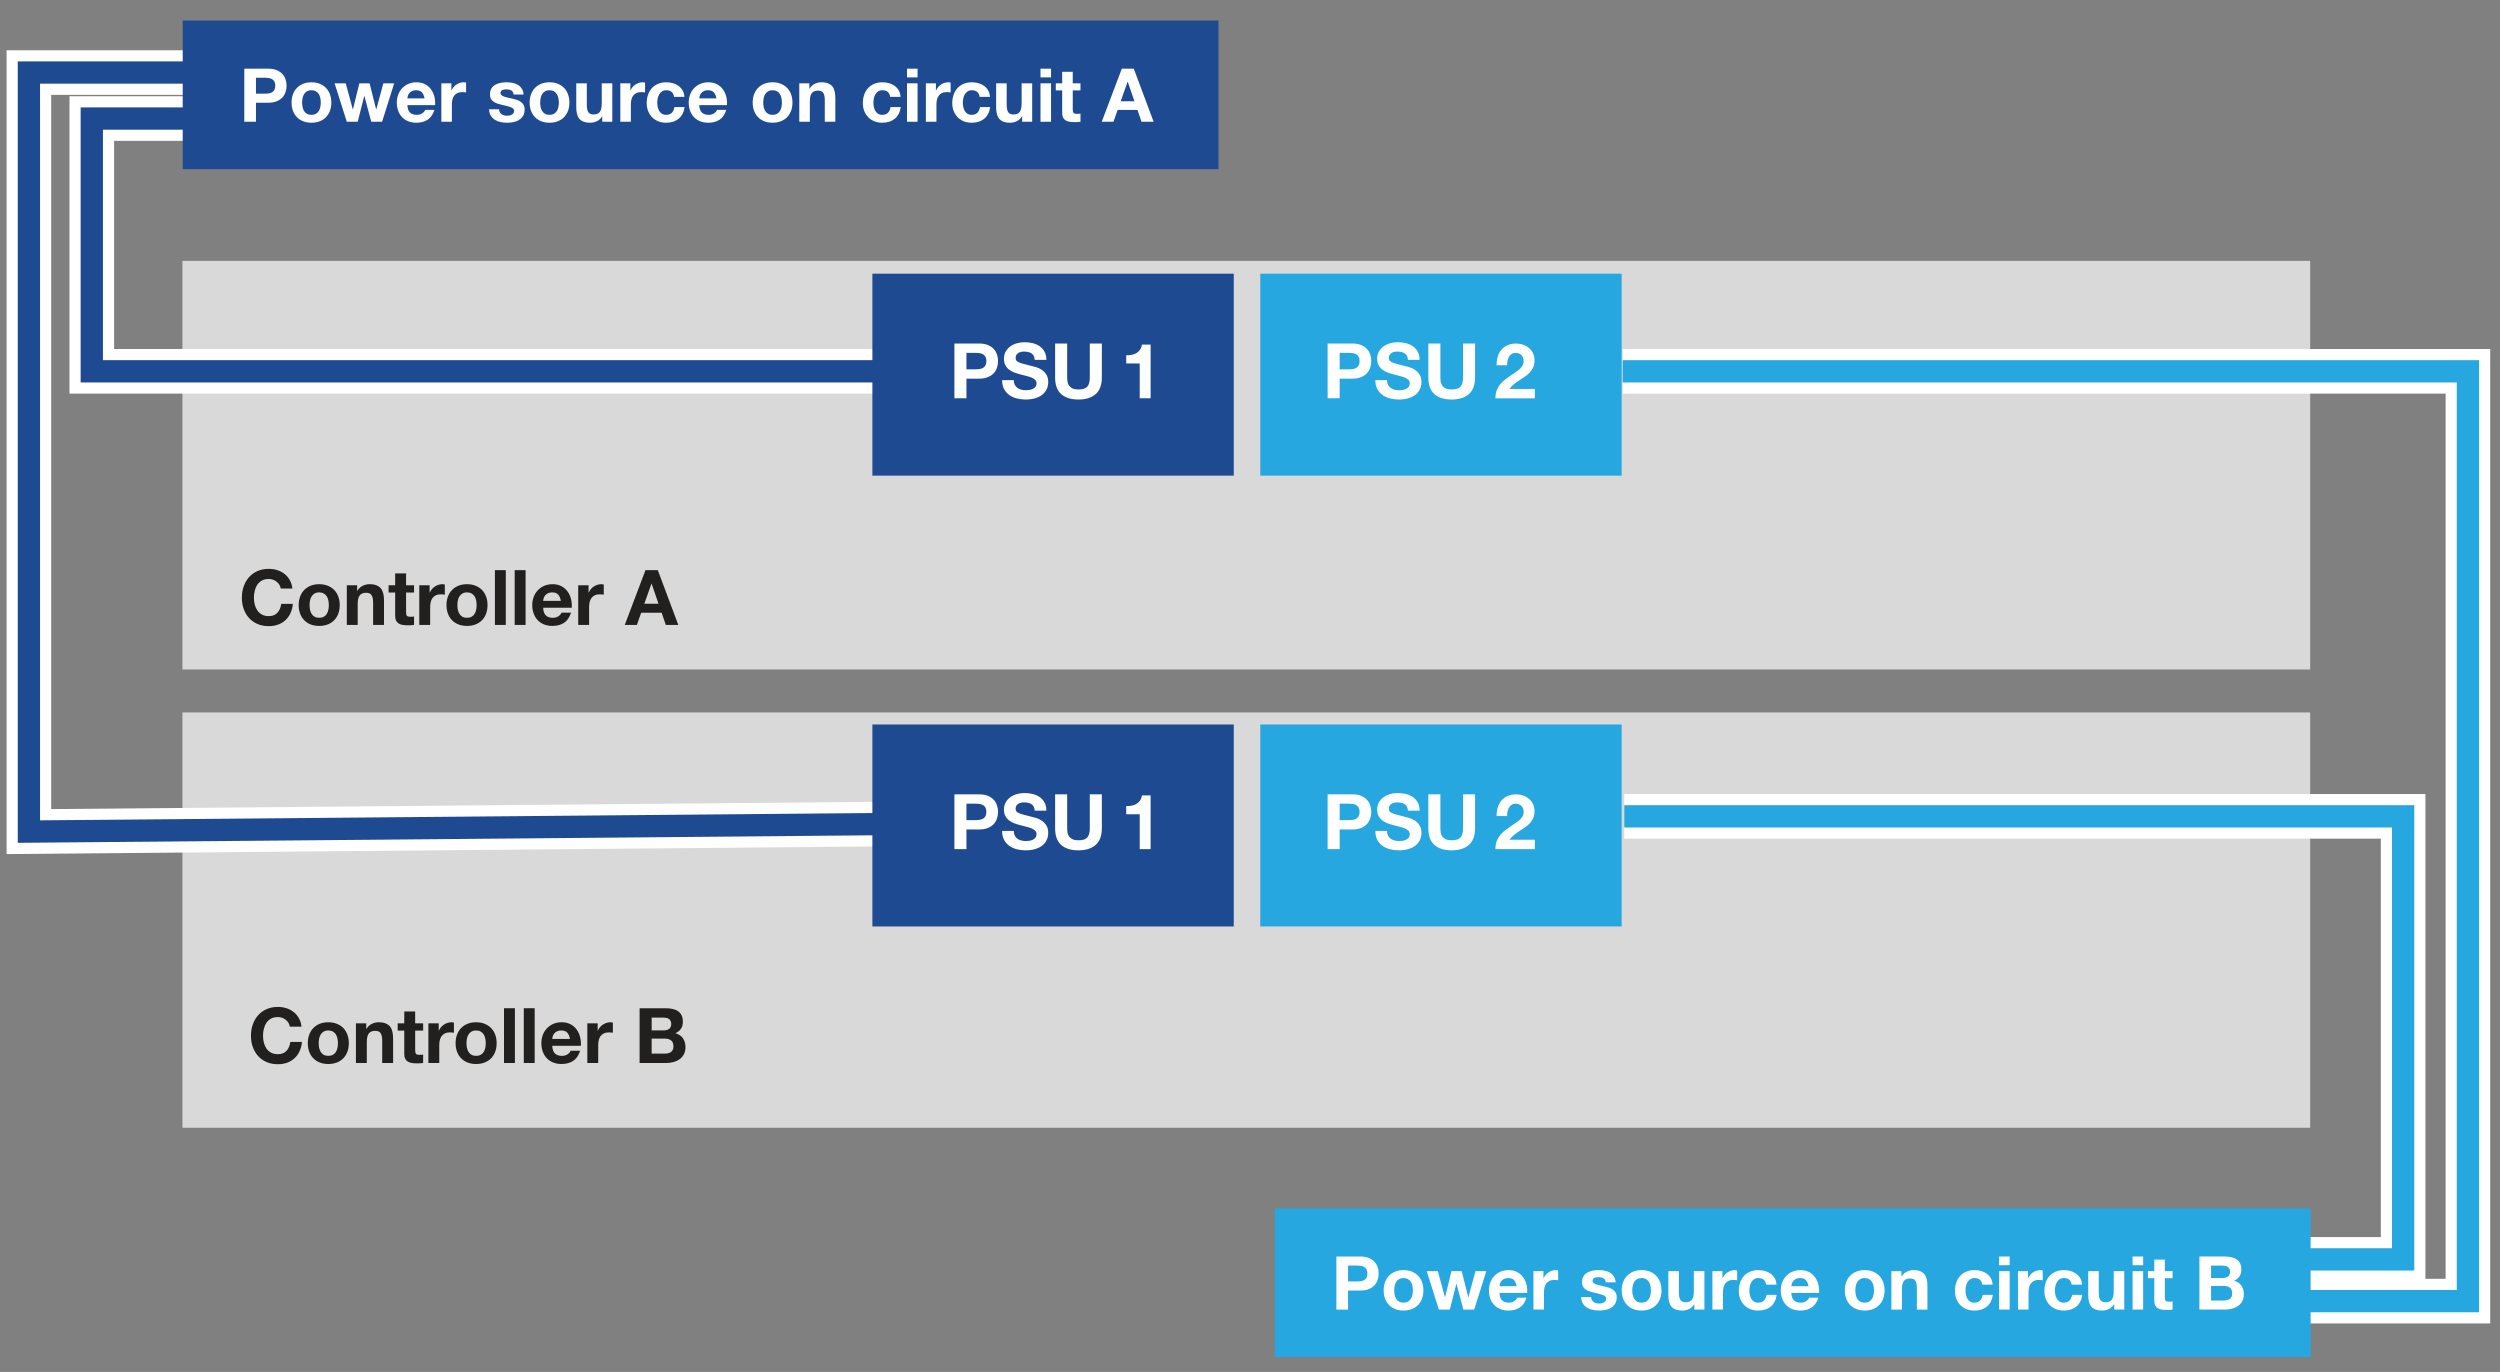 <?xml version="1.0" encoding="UTF-8"?><svg id="a" xmlns="http://www.w3.org/2000/svg" width="4.1in" height="2.25in" viewBox="0 0 295.2 162"><rect x="0" y="0" width="295.2" height="162" fill="#808080" stroke="none"/><rect x="21.541" y="84.126" width="251.243" height="49.039" fill="#d9d9d9" stroke-width="0"/><path d="M34.062,120.777c-.085-.136-.19-.255-.317-.357-.126-.103-.27-.183-.43-.24-.16-.057-.328-.086-.502-.086-.32,0-.592.062-.815.186-.223.124-.404.29-.543.498-.139.208-.24.445-.303.711-.063.266-.095.541-.095.824,0,.272.032.536.095.793.063.256.165.487.303.693.139.205.32.37.543.494.224.124.495.186.815.186.435,0,.774-.133,1.019-.398.244-.266.394-.616.448-1.051h1.376c-.036.405-.13.77-.281,1.096-.151.326-.35.604-.598.833s-.538.405-.87.525-.697.181-1.096.181c-.495,0-.94-.086-1.336-.258-.396-.172-.729-.409-1.001-.711-.271-.302-.48-.657-.625-1.064-.145-.407-.217-.847-.217-1.318,0-.483.072-.931.217-1.345s.354-.774.625-1.083c.271-.308.605-.549,1.001-.725.396-.175.841-.263,1.336-.263.356,0,.693.052,1.01.154s.601.252.852.448c.25.196.457.439.62.729.163.29.266.622.308.997h-1.377c-.024-.163-.078-.312-.163-.449Z" fill="#221f1f" stroke-width="0"/><path d="M36.516,122.163c.115-.305.278-.564.489-.779s.465-.38.761-.498.628-.177.997-.177.702.059,1,.177.554.284.766.498c.211.214.374.474.489.779.115.305.172.645.172,1.019s-.058.713-.172,1.015-.278.56-.489.774c-.211.214-.467.379-.766.494-.299.114-.632.172-1,.172s-.701-.058-.997-.172c-.296-.115-.549-.279-.761-.494s-.375-.473-.489-.774-.172-.64-.172-1.015.057-.714.172-1.019ZM37.685,123.73c.036.178.098.338.186.48.088.142.204.255.349.339.145.085.326.127.543.127s.4-.042.548-.127c.148-.084.266-.198.353-.339.087-.142.149-.302.186-.48.036-.178.054-.36.054-.548s-.018-.371-.054-.552c-.037-.181-.099-.341-.186-.48-.087-.139-.205-.252-.353-.34s-.331-.131-.548-.131-.399.044-.543.131c-.145.087-.261.201-.349.34-.087.139-.149.299-.186.48s-.054.365-.054.552.018.37.054.548Z" fill="#221f1f" stroke-width="0"/><path d="M43.246,120.836v.652h.027c.163-.271.374-.469.634-.593.26-.124.525-.186.797-.186.344,0,.626.047.847.141.22.094.394.223.521.389.127.167.216.369.268.607.051.239.077.503.077.792v2.88h-1.286v-2.645c0-.387-.061-.675-.181-.865-.121-.19-.335-.285-.643-.285-.35,0-.604.104-.761.312-.157.208-.235.551-.235,1.028v2.455h-1.286v-4.683h1.223Z" fill="#221f1f" stroke-width="0"/><path d="M49.966,120.836v.86h-.942v2.319c0,.217.036.362.108.435.073.073.217.109.435.109.072,0,.142-.003.208-.009.066-.006.13-.015.19-.027v.996c-.109.018-.229.03-.362.036s-.263.009-.39.009c-.199,0-.388-.014-.566-.041-.178-.027-.335-.08-.471-.158s-.243-.19-.321-.335c-.079-.145-.118-.335-.118-.57v-2.763h-.779v-.86h.779v-1.404h1.286v1.404h.942Z" fill="#221f1f" stroke-width="0"/><path d="M51.805,120.836v.87h.018c.06-.145.142-.279.245-.403.103-.124.22-.229.353-.317s.275-.155.426-.204.308-.073.471-.073c.084,0,.178.015.281.045v1.195c-.061-.012-.133-.022-.218-.031-.084-.009-.166-.014-.244-.014-.236,0-.435.039-.598.118s-.294.186-.394.321c-.1.136-.17.294-.212.476-.042.181-.063.377-.063.589v2.11h-1.286v-4.683h1.223Z" fill="#221f1f" stroke-width="0"/><path d="M53.969,122.163c.115-.305.278-.564.489-.779s.465-.38.761-.498.628-.177.997-.177.702.059,1,.177.554.284.766.498c.211.214.374.474.489.779.115.305.172.645.172,1.019s-.058.713-.172,1.015-.278.56-.489.774c-.211.214-.467.379-.766.494-.299.114-.632.172-1,.172s-.701-.058-.997-.172c-.296-.115-.549-.279-.761-.494s-.375-.473-.489-.774-.172-.64-.172-1.015.057-.714.172-1.019ZM55.138,123.73c.036.178.098.338.186.48.088.142.204.255.349.339.145.085.326.127.543.127s.4-.042.548-.127c.148-.084.266-.198.353-.339.087-.142.149-.302.186-.48.036-.178.054-.36.054-.548s-.018-.371-.054-.552c-.037-.181-.099-.341-.186-.48-.087-.139-.205-.252-.353-.34s-.331-.131-.548-.131-.399.044-.543.131c-.145.087-.261.201-.349.34-.087.139-.149.299-.186.48s-.054.365-.054.552.018.37.054.548Z" fill="#221f1f" stroke-width="0"/><path d="M60.799,119.052v6.467h-1.286v-6.467h1.286Z" fill="#221f1f" stroke-width="0"/><path d="M63.136,119.052v6.467h-1.286v-6.467h1.286Z" fill="#221f1f" stroke-width="0"/><path d="M65.526,124.396c.193.187.471.281.833.281.259,0,.483-.065.67-.195.188-.13.302-.267.344-.412h1.132c-.181.562-.459.963-.833,1.205-.374.242-.827.362-1.358.362-.368,0-.701-.059-.996-.177-.296-.118-.547-.285-.752-.502-.206-.217-.364-.477-.476-.779-.112-.302-.167-.634-.167-.997,0-.35.057-.676.172-.978s.278-.563.489-.784c.211-.22.463-.394.756-.521.293-.127.617-.19.974-.19.398,0,.746.077,1.042.231.296.154.539.361.729.621.19.26.328.556.412.888s.115.679.091,1.042h-3.378c.018.417.124.719.317.906ZM66.98,121.932c-.154-.169-.388-.253-.702-.253-.206,0-.376.035-.512.104-.136.07-.245.156-.326.258s-.139.211-.172.326c-.034.115-.053.217-.059.308h2.092c-.061-.326-.167-.573-.322-.743Z" fill="#221f1f" stroke-width="0"/><path d="M70.572,120.836v.87h.018c.06-.145.142-.279.245-.403.103-.124.22-.229.353-.317s.275-.155.426-.204.308-.073.471-.073c.084,0,.178.015.281.045v1.195c-.061-.012-.133-.022-.218-.031-.084-.009-.166-.014-.244-.014-.236,0-.435.039-.598.118s-.294.186-.394.321c-.1.136-.17.294-.212.476-.042.181-.063.377-.063.589v2.11h-1.286v-4.683h1.223Z" fill="#221f1f" stroke-width="0"/><path d="M78.569,119.052c.308,0,.588.027.842.082.253.054.471.143.652.267.181.124.322.288.421.494.1.205.149.459.149.761,0,.326-.074.598-.222.815-.148.218-.367.396-.656.535.398.115.696.315.892.602.196.287.294.633.294,1.037,0,.326-.063.608-.19.847-.127.238-.297.433-.512.584s-.459.263-.734.335c-.274.073-.557.109-.847.109h-3.134v-6.467h3.043ZM78.388,121.669c.253,0,.462-.06.625-.181.163-.121.245-.317.245-.588,0-.151-.027-.275-.082-.372-.054-.096-.126-.172-.217-.227-.09-.054-.195-.092-.312-.113-.118-.021-.24-.032-.367-.032h-1.332v1.512h1.44ZM78.47,124.414c.139,0,.271-.014.398-.041.126-.027.238-.072.335-.136s.173-.149.231-.258c.057-.109.086-.248.086-.417,0-.332-.094-.569-.281-.711-.187-.142-.435-.213-.743-.213h-1.549v1.775h1.522Z" fill="#221f1f" stroke-width="0"/><rect x="21.541" y="30.805" width="251.243" height="48.248" fill="#d9d9d9" stroke-width="0"/><rect x="148.814" y="32.315" width="42.671" height="23.849" fill="#26a7df" stroke-width="0"/><path d="M159.683,40.563c.404,0,.749.059,1.033.176.284.118.515.273.693.467.178.193.308.414.389.661s.123.504.123.77c0,.26-.041.515-.123.766s-.211.473-.389.666c-.178.193-.409.349-.693.467-.284.118-.628.176-1.033.176h-1.495v2.319h-1.422v-6.467h2.917ZM159.293,43.606c.163,0,.32-.012.471-.036.151-.024.284-.071.398-.14s.207-.168.276-.294c.069-.127.104-.293.104-.499s-.035-.371-.104-.498c-.07-.126-.162-.225-.276-.294-.115-.069-.248-.116-.398-.14s-.308-.036-.471-.036h-1.105v1.938h1.105Z" fill="#fff" stroke-width="0"/><path d="M163.895,45.436c.078.151.183.273.312.367.13.093.282.163.458.208.175.045.356.068.543.068.126,0,.262-.01.407-.032.145-.021.281-.062.408-.122s.232-.144.317-.249.127-.24.127-.403c0-.175-.056-.317-.167-.425-.112-.109-.258-.2-.439-.272s-.386-.136-.616-.19c-.229-.055-.462-.115-.698-.181-.241-.061-.477-.135-.706-.222-.23-.087-.435-.201-.616-.34-.181-.139-.328-.312-.439-.521-.112-.208-.168-.46-.168-.756,0-.332.071-.621.213-.865.142-.245.328-.449.557-.612.229-.163.489-.284.779-.362.29-.078.58-.118.87-.118.338,0,.663.038.974.113.311.076.587.198.829.367.242.169.434.385.575.648.142.263.213.581.213.956h-1.376c-.012-.193-.053-.354-.123-.48-.069-.127-.162-.227-.276-.299-.115-.072-.246-.124-.394-.154-.148-.03-.31-.045-.485-.045-.115,0-.229.012-.344.037-.115.024-.219.066-.312.126-.093.061-.17.136-.231.227-.06.09-.09.206-.09.344,0,.127.024.229.072.308.048.078.144.151.286.217.142.066.338.133.588.199s.578.151.983.253c.121.024.288.068.502.131s.427.165.639.304c.211.139.394.324.548.557.154.233.231.53.231.893,0,.296-.057.57-.172.824-.115.253-.285.472-.512.656-.227.185-.507.328-.842.43-.335.103-.723.154-1.164.154-.356,0-.702-.044-1.037-.131-.335-.087-.631-.225-.888-.412-.256-.187-.46-.426-.611-.716-.151-.29-.223-.634-.217-1.032h1.377c0,.217.039.401.118.552Z" fill="#fff" stroke-width="0"/><path d="M173.441,46.537c-.489.426-1.165.639-2.029.639-.875,0-1.553-.211-2.033-.634-.48-.422-.72-1.075-.72-1.956v-4.021h1.422v4.021c0,.175.015.347.045.516s.094.318.19.448c.096.13.231.235.403.317.172.082.403.123.693.123.507,0,.857-.113,1.051-.34s.29-.581.29-1.064v-4.021h1.422v4.021c0,.875-.245,1.526-.734,1.952Z" fill="#fff" stroke-width="0"/><path d="M176.847,42.117c.097-.311.241-.583.435-.815.193-.232.437-.413.729-.543.292-.129.629-.194,1.01-.194.29,0,.566.045.829.136.263.09.494.22.693.39.199.169.358.377.476.625.118.248.177.525.177.833,0,.32-.051.595-.154.824-.103.229-.238.433-.407.611-.169.178-.361.34-.575.484-.214.145-.43.289-.647.431-.218.142-.429.294-.634.457s-.386.354-.543.571h2.998v1.105h-4.655c0-.368.053-.688.158-.96.105-.272.249-.515.43-.729s.394-.412.639-.593.502-.366.774-.553c.139-.097.287-.195.444-.294.157-.1.3-.209.43-.331.13-.121.238-.256.326-.408.087-.151.131-.323.131-.516,0-.308-.089-.548-.267-.72-.178-.172-.406-.258-.684-.258-.187,0-.346.044-.476.131s-.234.202-.312.344c-.079.142-.134.299-.167.471-.033.172-.05.343-.05.512h-1.232c-.012-.362.03-.699.127-1.01Z" fill="#fff" stroke-width="0"/><path d="M32.987,69.049c-.085-.136-.19-.255-.317-.357-.126-.103-.27-.183-.43-.24-.16-.057-.328-.086-.502-.086-.32,0-.592.062-.815.186-.223.124-.404.29-.543.498-.139.208-.24.445-.303.711-.063.266-.095.541-.095.824,0,.272.032.536.095.793.063.256.165.487.303.693.139.205.32.37.543.494.224.124.495.186.815.186.435,0,.774-.133,1.019-.398.244-.266.394-.616.448-1.051h1.376c-.036.405-.13.77-.281,1.096-.151.326-.35.604-.598.833s-.538.405-.87.525-.697.181-1.096.181c-.495,0-.94-.086-1.336-.258-.396-.172-.729-.409-1.001-.711-.271-.302-.48-.657-.625-1.064-.145-.407-.217-.847-.217-1.318,0-.483.072-.931.217-1.345s.354-.774.625-1.083c.271-.308.605-.549,1.001-.725.396-.175.841-.263,1.336-.263.356,0,.693.052,1.01.154s.601.252.852.448c.25.196.457.439.62.729.163.29.266.622.308.997h-1.377c-.024-.163-.078-.312-.163-.449Z" fill="#221f1f" stroke-width="0"/><path d="M35.441,70.435c.115-.305.278-.564.489-.779s.465-.38.761-.498.628-.177.997-.177.702.059,1,.177.554.284.766.498c.211.214.374.474.489.779.115.305.172.645.172,1.019s-.058.713-.172,1.015-.278.56-.489.774c-.211.214-.467.379-.766.494-.299.114-.632.172-1,.172s-.701-.058-.997-.172c-.296-.115-.549-.279-.761-.494s-.375-.473-.489-.774-.172-.64-.172-1.015.057-.714.172-1.019ZM36.609,72.002c.036.178.098.338.186.48.088.142.204.255.349.339.145.085.326.127.543.127s.4-.042.548-.127c.148-.084.266-.198.353-.339.087-.142.149-.302.186-.48.036-.178.054-.36.054-.548s-.018-.371-.054-.552c-.037-.181-.099-.341-.186-.48-.087-.139-.205-.252-.353-.34s-.331-.131-.548-.131-.399.044-.543.131c-.145.087-.261.201-.349.34-.087.139-.149.299-.186.48s-.054.365-.054.552.018.37.054.548Z" fill="#221f1f" stroke-width="0"/><path d="M42.171,69.108v.652h.027c.163-.271.374-.469.634-.593.26-.124.525-.186.797-.186.344,0,.626.047.847.141.22.094.394.223.521.389.127.167.216.369.268.607.051.239.077.503.077.792v2.88h-1.286v-2.645c0-.387-.061-.675-.181-.865-.121-.19-.335-.285-.643-.285-.35,0-.604.104-.761.312-.157.208-.235.551-.235,1.028v2.455h-1.286v-4.683h1.223Z" fill="#221f1f" stroke-width="0"/><path d="M48.891,69.108v.86h-.942v2.319c0,.217.036.362.108.435.073.073.217.109.435.109.072,0,.142-.003.208-.009.066-.006.13-.015.19-.027v.996c-.109.018-.229.03-.362.036s-.263.009-.39.009c-.199,0-.388-.014-.566-.041-.178-.027-.335-.08-.471-.158s-.243-.19-.321-.335c-.079-.145-.118-.335-.118-.57v-2.763h-.779v-.86h.779v-1.404h1.286v1.404h.942Z" fill="#221f1f" stroke-width="0"/><path d="M50.73,69.108v.87h.018c.06-.145.142-.279.245-.403.103-.124.22-.229.353-.317s.275-.155.426-.204.308-.073.471-.073c.084,0,.178.015.281.045v1.195c-.061-.012-.133-.022-.218-.031-.084-.009-.166-.014-.244-.014-.236,0-.435.039-.598.118s-.294.186-.394.321c-.1.136-.17.294-.212.476-.042.181-.063.377-.063.589v2.11h-1.286v-4.683h1.223Z" fill="#221f1f" stroke-width="0"/><path d="M52.894,70.435c.115-.305.278-.564.489-.779s.465-.38.761-.498.628-.177.997-.177.702.059,1,.177.554.284.766.498c.211.214.374.474.489.779.115.305.172.645.172,1.019s-.058.713-.172,1.015-.278.56-.489.774c-.211.214-.467.379-.766.494-.299.114-.632.172-1,.172s-.701-.058-.997-.172c-.296-.115-.549-.279-.761-.494s-.375-.473-.489-.774-.172-.64-.172-1.015.057-.714.172-1.019ZM54.062,72.002c.036.178.098.338.186.48.088.142.204.255.349.339.145.085.326.127.543.127s.4-.042.548-.127c.148-.084.266-.198.353-.339.087-.142.149-.302.186-.48.036-.178.054-.36.054-.548s-.018-.371-.054-.552c-.037-.181-.099-.341-.186-.48-.087-.139-.205-.252-.353-.34s-.331-.131-.548-.131-.399.044-.543.131c-.145.087-.261.201-.349.34-.087.139-.149.299-.186.48s-.054.365-.054.552.018.37.054.548Z" fill="#221f1f" stroke-width="0"/><path d="M59.724,67.324v6.467h-1.286v-6.467h1.286Z" fill="#221f1f" stroke-width="0"/><path d="M62.061,67.324v6.467h-1.286v-6.467h1.286Z" fill="#221f1f" stroke-width="0"/><path d="M64.451,72.668c.193.187.471.281.833.281.259,0,.483-.065.67-.195.188-.13.302-.267.344-.412h1.132c-.181.562-.459.963-.833,1.205-.374.242-.827.362-1.358.362-.368,0-.701-.059-.996-.177-.296-.118-.547-.285-.752-.502-.206-.217-.364-.477-.476-.779-.112-.302-.167-.634-.167-.997,0-.35.057-.676.172-.978s.278-.563.489-.784c.211-.22.463-.394.756-.521.293-.127.617-.19.974-.19.398,0,.746.077,1.042.231.296.154.539.361.729.621.19.26.328.556.412.888s.115.679.091,1.042h-3.378c.018.417.124.719.317.906ZM65.905,70.204c-.154-.169-.388-.253-.702-.253-.206,0-.376.035-.512.104-.136.07-.245.156-.326.258s-.139.211-.172.326c-.034.115-.053.217-.059.308h2.092c-.061-.326-.167-.573-.322-.743Z" fill="#221f1f" stroke-width="0"/><path d="M69.497,69.108v.87h.018c.06-.145.142-.279.245-.403.103-.124.22-.229.353-.317s.275-.155.426-.204.308-.073.471-.073c.084,0,.178.015.281.045v1.195c-.061-.012-.133-.022-.218-.031-.084-.009-.166-.014-.244-.014-.236,0-.435.039-.598.118s-.294.186-.394.321c-.1.136-.17.294-.212.476-.042.181-.063.377-.063.589v2.11h-1.286v-4.683h1.223Z" fill="#221f1f" stroke-width="0"/><path d="M77.675,67.324l2.418,6.467h-1.476l-.489-1.44h-2.418l-.507,1.44h-1.431l2.445-6.467h1.458ZM77.756,71.291l-.815-2.373h-.018l-.842,2.373h1.675Z" fill="#221f1f" stroke-width="0"/><polyline points="103.225 43.844 10.839 43.844 10.839 13.998 21.898 13.998" fill="none" stroke="#fff" stroke-miterlimit="10" stroke-width="5.266"/><polyline points="103.225 43.844 10.839 43.844 10.839 13.998 21.898 13.998" fill="none" stroke="#1e4a92" stroke-miterlimit="10" stroke-width="2.633"/><polyline points="103.225 97.314 3.412 98.193 3.412 8.567 21.898 8.567" fill="none" stroke="#fff" stroke-miterlimit="10" stroke-width="5.266"/><polyline points="103.225 97.314 3.412 98.193 3.412 8.567 21.898 8.567" fill="none" stroke="#1e4a92" stroke-miterlimit="10" stroke-width="2.633"/><polyline points="191.794 96.393 283.762 96.393 283.762 148.707 272.575 148.707" fill="none" stroke="#fff" stroke-miterlimit="10" stroke-width="5.266"/><polyline points="191.794 96.393 283.762 96.393 283.762 148.707 272.575 148.707" fill="none" stroke="#26a7df" stroke-miterlimit="10" stroke-width="2.633"/><polyline points="272.575 153.636 291.412 153.636 291.412 43.846 191.605 43.846" fill="none" stroke="#fff" stroke-miterlimit="10" stroke-width="5.266"/><polyline points="272.575 153.636 291.412 153.636 291.412 43.846 191.605 43.846" fill="none" stroke="#26a7df" stroke-miterlimit="10" stroke-width="2.633"/><rect x="21.574" y="2.422" width="122.309" height="17.555" fill="#1e4a92" stroke-width="0"/><path d="M31.672,8.11c.392,0,.726.057,1,.171.275.114.499.265.671.452.173.188.298.401.377.641.079.24.119.489.119.746,0,.252-.04.499-.119.742s-.205.458-.377.645c-.172.188-.396.338-.671.452s-.608.171-1,.171h-1.448v2.247h-1.378v-6.267h2.826ZM31.295,11.06c.158,0,.31-.012.457-.035.146-.023.275-.069.386-.136.111-.067.2-.163.268-.285.067-.123.101-.284.101-.483s-.034-.36-.101-.482c-.067-.123-.157-.218-.268-.286-.111-.067-.24-.112-.386-.136-.146-.023-.298-.035-.457-.035h-1.071v1.878h1.071Z" fill="#fff" stroke-width="0"/><path d="M34.595,11.125c.111-.295.269-.547.474-.754.205-.208.451-.369.737-.483s.608-.171.965-.171.68.057.97.171c.29.114.537.275.741.483.205.208.363.459.474.754.111.296.167.625.167.988s-.056.69-.167.983-.269.542-.474.75c-.205.208-.452.367-.741.478-.29.111-.613.167-.97.167s-.679-.056-.965-.167c-.287-.111-.532-.271-.737-.478-.205-.208-.363-.458-.474-.75-.111-.292-.167-.62-.167-.983s.056-.692.167-.988ZM35.727,12.644c.035.173.095.328.18.465.084.137.197.247.338.329.14.082.316.123.526.123s.388-.041.531-.123c.143-.082.257-.192.342-.329.084-.138.145-.292.18-.465.035-.172.053-.35.053-.531s-.018-.36-.053-.536c-.035-.175-.095-.331-.18-.465-.085-.134-.199-.244-.342-.329-.144-.084-.32-.127-.531-.127s-.386.042-.526.127c-.141.085-.253.195-.338.329-.085.135-.145.29-.18.465-.035.176-.053.354-.053.536s.018.358.053.531Z" fill="#fff" stroke-width="0"/><path d="M43.836,14.377l-.807-3.045h-.018l-.772,3.045h-1.29l-1.439-4.538h1.316l.834,3.081h.018l.754-3.081h1.211l.772,3.072h.018l.833-3.072h1.282l-1.431,4.538h-1.282Z" fill="#fff" stroke-width="0"/><path d="M48.41,13.289c.187.182.456.272.807.272.252,0,.468-.062.65-.188.181-.126.292-.259.333-.399h1.097c-.176.544-.445.934-.808,1.167s-.802.351-1.316.351c-.357,0-.679-.057-.966-.171s-.529-.276-.729-.487c-.199-.211-.353-.462-.46-.755-.108-.292-.163-.615-.163-.965,0-.339.056-.655.167-.948.111-.292.269-.545.474-.759.205-.213.449-.381.733-.504s.598-.185.944-.185c.386,0,.722.075,1.009.224.287.149.522.35.707.601.184.251.317.539.399.86.082.322.111.658.087,1.009h-3.273c.018.403.12.696.307.877ZM49.818,10.901c-.149-.164-.376-.246-.68-.246-.199,0-.364.034-.496.101-.131.067-.237.151-.316.25s-.135.205-.167.316c-.032.111-.052.21-.057.298h2.027c-.059-.316-.163-.556-.312-.72Z" fill="#fff" stroke-width="0"/><path d="M53.298,9.839v.843h.018c.059-.141.138-.271.237-.391.099-.12.213-.223.342-.307.128-.085.266-.151.412-.198.146-.047.298-.07.457-.07.082,0,.172.015.272.044v1.159c-.059-.012-.128-.022-.21-.031s-.161-.013-.237-.013c-.229,0-.421.038-.58.114-.158.076-.285.18-.382.312-.096.131-.165.285-.206.461-.041.175-.062.366-.062.57v2.045h-1.246v-4.538h1.185Z" fill="#fff" stroke-width="0"/><path d="M59.016,13.249c.055.097.127.176.215.237.088.061.188.106.303.136s.232.044.355.044c.088,0,.18-.01.276-.031.097-.021.185-.053.264-.097.079-.043.145-.102.197-.175s.079-.166.079-.276c0-.188-.125-.328-.373-.421-.249-.094-.596-.187-1.04-.281-.182-.041-.358-.089-.531-.145-.172-.056-.326-.128-.46-.219-.135-.091-.243-.205-.325-.342-.082-.138-.123-.306-.123-.505,0-.292.057-.532.171-.72.114-.187.265-.335.452-.443.188-.108.398-.185.632-.229.234-.044.474-.066.72-.066s.484.023.715.07.438.126.619.237c.182.111.332.259.452.443.12.185.192.417.215.698h-1.185c-.018-.24-.108-.402-.272-.487-.164-.085-.357-.127-.58-.127-.07,0-.146.004-.228.013s-.157.028-.224.057c-.067.029-.125.072-.171.127-.047.056-.07.13-.07.224,0,.111.041.202.123.272s.188.127.32.171c.132.043.282.083.452.118.169.035.342.073.518.114.182.041.358.091.531.149.172.059.326.136.46.233.135.096.243.216.325.36.082.143.123.32.123.531,0,.298-.06.549-.18.75-.12.202-.276.364-.47.487-.193.123-.414.209-.663.259-.249.05-.502.075-.759.075-.263,0-.521-.026-.772-.079s-.475-.141-.671-.263c-.196-.123-.357-.286-.482-.487-.126-.202-.195-.455-.207-.759h1.185c0,.135.028.25.083.347Z" fill="#fff" stroke-width="0"/><path d="M62.707,11.125c.111-.295.269-.547.474-.754.205-.208.451-.369.737-.483s.608-.171.965-.171.68.057.97.171c.29.114.537.275.741.483.205.208.363.459.474.754.111.296.167.625.167.988s-.056.69-.167.983-.269.542-.474.75c-.205.208-.452.367-.741.478-.29.111-.613.167-.97.167s-.679-.056-.965-.167c-.287-.111-.532-.271-.737-.478-.205-.208-.363-.458-.474-.75-.111-.292-.167-.62-.167-.983s.056-.692.167-.988ZM63.838,12.644c.035.173.095.328.18.465.084.137.197.247.338.329.14.082.316.123.526.123s.388-.041.531-.123c.143-.082.257-.192.342-.329.084-.138.145-.292.18-.465.035-.172.053-.35.053-.531s-.018-.36-.053-.536c-.035-.175-.095-.331-.18-.465-.085-.134-.199-.244-.342-.329-.144-.084-.32-.127-.531-.127s-.386.042-.526.127c-.141.085-.253.195-.338.329-.085.135-.145.29-.18.465-.035.176-.053.354-.053.536s.018.358.053.531Z" fill="#fff" stroke-width="0"/><path d="M71.115,14.377v-.632h-.026c-.158.263-.363.454-.614.57-.252.117-.509.176-.772.176-.333,0-.607-.044-.821-.132-.213-.088-.382-.212-.504-.373-.123-.161-.209-.357-.259-.588s-.074-.487-.074-.768v-2.791h1.246v2.563c0,.375.059.654.176.838.117.185.325.276.623.276.339,0,.585-.101.737-.303.152-.202.228-.534.228-.996v-2.378h1.246v4.538h-1.185Z" fill="#fff" stroke-width="0"/><path d="M74.432,9.839v.843h.018c.059-.141.138-.271.237-.391.099-.12.213-.223.342-.307.128-.085.266-.151.412-.198.146-.047.298-.07.457-.07.082,0,.172.015.272.044v1.159c-.059-.012-.128-.022-.21-.031s-.161-.013-.237-.013c-.229,0-.421.038-.58.114-.158.076-.285.18-.382.312-.096.131-.165.285-.206.461-.041.175-.062.366-.062.57v2.045h-1.246v-4.538h1.185Z" fill="#fff" stroke-width="0"/><path d="M78.671,10.656c-.199,0-.366.045-.5.136-.135.091-.245.208-.329.351-.085.144-.145.302-.18.474-.035.173-.053.344-.053.513,0,.164.018.331.053.5.035.17.092.323.171.461.079.137.186.25.32.338.134.087.298.131.491.131.299,0,.528-.083.689-.25.161-.167.262-.391.303-.671h1.202c-.082.603-.316,1.062-.702,1.378s-.88.474-1.483.474c-.339,0-.651-.057-.935-.171s-.525-.273-.724-.478c-.199-.205-.354-.449-.465-.733-.111-.284-.167-.596-.167-.935,0-.351.051-.677.154-.979.102-.301.253-.562.452-.781.199-.219.442-.39.729-.513s.614-.185.983-.185c.269,0,.528.035.777.105s.471.177.667.32c.196.144.355.322.479.536.123.213.193.466.21.759h-1.22c-.082-.521-.389-.781-.922-.781Z" fill="#fff" stroke-width="0"/><path d="M82.875,13.289c.187.182.456.272.807.272.252,0,.468-.062.65-.188.181-.126.292-.259.333-.399h1.097c-.176.544-.445.934-.808,1.167s-.802.351-1.316.351c-.357,0-.679-.057-.966-.171s-.529-.276-.729-.487c-.199-.211-.353-.462-.46-.755-.108-.292-.163-.615-.163-.965,0-.339.056-.655.167-.948.111-.292.269-.545.474-.759.205-.213.449-.381.733-.504s.598-.185.944-.185c.386,0,.722.075,1.009.224.287.149.522.35.707.601.184.251.317.539.399.86.082.322.111.658.087,1.009h-3.273c.018.403.12.696.307.877ZM84.284,10.901c-.149-.164-.376-.246-.68-.246-.199,0-.364.034-.496.101-.131.067-.237.151-.316.25s-.135.205-.167.316c-.032.111-.052.21-.057.298h2.027c-.059-.316-.163-.556-.312-.72Z" fill="#fff" stroke-width="0"/><path d="M89.045,11.125c.111-.295.269-.547.474-.754.205-.208.451-.369.737-.483s.608-.171.965-.171.68.057.97.171c.29.114.537.275.741.483.205.208.363.459.474.754.111.296.167.625.167.988s-.056.69-.167.983-.269.542-.474.75c-.205.208-.452.367-.741.478-.29.111-.613.167-.97.167s-.679-.056-.965-.167c-.287-.111-.532-.271-.737-.478-.205-.208-.363-.458-.474-.75-.111-.292-.167-.62-.167-.983s.056-.692.167-.988ZM90.177,12.644c.035.173.095.328.18.465.084.137.197.247.338.329.14.082.316.123.526.123s.388-.041.531-.123c.143-.082.257-.192.342-.329.084-.138.145-.292.18-.465.035-.172.053-.35.053-.531s-.018-.36-.053-.536c-.035-.175-.095-.331-.18-.465-.085-.134-.199-.244-.342-.329-.144-.084-.32-.127-.531-.127s-.386.042-.526.127c-.141.085-.253.195-.338.329-.085.135-.145.29-.18.465-.035.176-.053.354-.053.536s.018.358.053.531Z" fill="#fff" stroke-width="0"/><path d="M95.566,9.839v.632h.026c.158-.263.363-.455.614-.575s.509-.18.772-.18c.333,0,.607.045.821.136.213.091.382.216.504.377.123.161.209.357.259.588.049.231.074.487.074.768v2.791h-1.246v-2.563c0-.374-.059-.654-.176-.838-.117-.185-.325-.276-.623-.276-.339,0-.585.101-.737.303-.152.202-.228.534-.228.996v2.378h-1.246v-4.538h1.185Z" fill="#fff" stroke-width="0"/><path d="M104.193,10.656c-.199,0-.366.045-.5.136-.135.091-.245.208-.329.351-.085.144-.145.302-.18.474-.035.173-.053.344-.053.513,0,.164.018.331.053.5.035.17.092.323.171.461.079.137.186.25.32.338.134.087.298.131.491.131.299,0,.528-.083.689-.25.161-.167.262-.391.303-.671h1.202c-.082.603-.316,1.062-.702,1.378s-.88.474-1.483.474c-.339,0-.651-.057-.935-.171s-.525-.273-.724-.478c-.199-.205-.354-.449-.465-.733-.111-.284-.167-.596-.167-.935,0-.351.051-.677.154-.979.102-.301.253-.562.452-.781.199-.219.442-.39.729-.513s.614-.185.983-.185c.269,0,.528.035.777.105s.471.177.667.32c.196.144.355.322.479.536.123.213.193.466.21.759h-1.22c-.082-.521-.389-.781-.922-.781Z" fill="#fff" stroke-width="0"/><path d="M107.099,9.137v-1.027h1.246v1.027h-1.246ZM108.345,9.839v4.538h-1.246v-4.538h1.246Z" fill="#fff" stroke-width="0"/><path d="M110.513,9.839v.843h.018c.059-.141.138-.271.237-.391.099-.12.213-.223.342-.307.128-.085.266-.151.412-.198.146-.047.298-.07.457-.07.082,0,.172.015.272.044v1.159c-.059-.012-.128-.022-.21-.031s-.161-.013-.237-.013c-.229,0-.421.038-.58.114-.158.076-.285.18-.382.312-.096.131-.165.285-.206.461-.041.175-.062.366-.062.57v2.045h-1.246v-4.538h1.185Z" fill="#fff" stroke-width="0"/><path d="M114.752,10.656c-.199,0-.366.045-.5.136-.135.091-.245.208-.329.351-.085.144-.145.302-.18.474-.035.173-.053.344-.053.513,0,.164.018.331.053.5.035.17.092.323.171.461.079.137.186.25.32.338.134.087.298.131.491.131.299,0,.528-.083.689-.25.161-.167.262-.391.303-.671h1.202c-.082.603-.316,1.062-.702,1.378s-.88.474-1.483.474c-.339,0-.651-.057-.935-.171s-.525-.273-.724-.478c-.199-.205-.354-.449-.465-.733-.111-.284-.167-.596-.167-.935,0-.351.051-.677.154-.979.102-.301.253-.562.452-.781.199-.219.442-.39.729-.513s.614-.185.983-.185c.269,0,.528.035.777.105s.471.177.667.32c.196.144.355.322.479.536.123.213.193.466.21.759h-1.22c-.082-.521-.389-.781-.922-.781Z" fill="#fff" stroke-width="0"/><path d="M120.694,14.377v-.632h-.026c-.158.263-.363.454-.614.57-.252.117-.509.176-.772.176-.333,0-.607-.044-.821-.132-.213-.088-.382-.212-.504-.373-.123-.161-.209-.357-.259-.588s-.074-.487-.074-.768v-2.791h1.246v2.563c0,.375.059.654.176.838.117.185.325.276.623.276.339,0,.585-.101.737-.303.152-.202.228-.534.228-.996v-2.378h1.246v4.538h-1.185Z" fill="#fff" stroke-width="0"/><path d="M122.862,9.137v-1.027h1.246v1.027h-1.246ZM124.108,9.839v4.538h-1.246v-4.538h1.246Z" fill="#fff" stroke-width="0"/><path d="M127.583,9.839v.834h-.913v2.247c0,.211.035.351.105.421s.21.105.421.105c.07,0,.137-.003.202-.009s.126-.015.184-.026v.965c-.105.018-.222.029-.351.035-.128.006-.254.009-.377.009-.193,0-.376-.013-.549-.04s-.325-.078-.457-.154c-.131-.076-.235-.184-.312-.325-.076-.14-.114-.325-.114-.553v-2.677h-.755v-.834h.755v-1.36h1.246v1.36h.913Z" fill="#fff" stroke-width="0"/><path d="M133.876,8.11l2.344,6.267h-1.431l-.474-1.396h-2.343l-.492,1.396h-1.387l2.37-6.267h1.413ZM133.955,11.955l-.79-2.299h-.018l-.816,2.299h1.624Z" fill="#fff" stroke-width="0"/><rect x="150.528" y="142.679" width="122.309" height="17.555" fill="#26a7df" stroke-width="0"/><path d="M160.626,148.367c.392,0,.726.057,1,.171s.499.265.671.452c.173.188.298.401.377.641.079.24.119.489.119.746,0,.252-.04.499-.119.742-.079.242-.205.457-.377.645-.172.188-.396.338-.671.452s-.608.171-1,.171h-1.448v2.247h-1.378v-6.267h2.826ZM160.249,151.316c.158,0,.31-.012.457-.035.146-.023.275-.069.386-.136.111-.067.2-.163.268-.286.067-.122.101-.283.101-.482s-.034-.359-.101-.482-.157-.218-.268-.285c-.111-.067-.24-.113-.386-.137-.146-.022-.298-.035-.457-.035h-1.071v1.879h1.071Z" fill="#fff" stroke-width="0"/><path d="M163.549,151.382c.111-.295.269-.547.474-.755.205-.207.451-.368.737-.482s.608-.171.965-.171.68.057.97.171c.29.114.537.275.741.482.205.208.363.46.474.755.111.296.167.625.167.987s-.056.69-.167.983-.269.543-.474.75c-.205.208-.452.367-.741.479-.29.111-.613.167-.97.167s-.679-.056-.965-.167-.532-.271-.737-.479c-.205-.207-.363-.457-.474-.75-.111-.293-.167-.62-.167-.983s.056-.691.167-.987ZM164.681,152.9c.035.173.095.328.18.465.084.138.197.248.338.329.14.082.316.123.526.123s.388-.041.531-.123c.143-.081.257-.191.342-.329.084-.137.145-.292.18-.465s.053-.35.053-.531c0-.181-.018-.359-.053-.535s-.095-.33-.18-.465c-.085-.135-.199-.244-.342-.329-.144-.085-.32-.128-.531-.128s-.386.043-.526.128c-.141.085-.253.194-.338.329-.085.135-.145.289-.18.465s-.053.354-.053.535c0,.182.018.358.053.531Z" fill="#fff" stroke-width="0"/><path d="M172.791,154.634l-.807-3.046h-.018l-.772,3.046h-1.29l-1.439-4.537h1.316l.834,3.08h.018l.754-3.08h1.211l.772,3.071h.018l.833-3.071h1.282l-1.431,4.537h-1.282Z" fill="#fff" stroke-width="0"/><path d="M177.364,153.546c.187.181.456.271.807.271.252,0,.468-.062.65-.188.181-.126.292-.259.333-.399h1.097c-.176.544-.445.934-.808,1.167-.363.234-.802.352-1.316.352-.357,0-.679-.058-.966-.171-.287-.114-.529-.277-.729-.487-.199-.211-.353-.462-.46-.755-.108-.293-.163-.614-.163-.966,0-.339.056-.655.167-.947.111-.293.269-.546.474-.76.205-.213.449-.382.733-.505.284-.122.598-.184.944-.184.386,0,.722.074,1.009.224.287.149.522.35.707.602.184.251.317.538.399.859.082.322.111.658.087,1.01h-3.273c.018.403.12.696.307.878ZM178.772,151.158c-.149-.164-.376-.246-.68-.246-.199,0-.364.034-.496.102-.131.067-.237.15-.316.25s-.135.205-.167.315c-.032.111-.052.211-.057.299h2.027c-.059-.316-.163-.556-.312-.72Z" fill="#fff" stroke-width="0"/><path d="M182.252,150.097v.842h.018c.059-.14.138-.271.237-.391.099-.119.213-.222.342-.307.128-.085.266-.15.412-.197.146-.047.298-.07.457-.07.082,0,.172.015.272.044v1.158c-.059-.012-.128-.022-.21-.03-.082-.009-.161-.014-.237-.014-.229,0-.421.038-.58.114-.158.076-.285.18-.382.312-.096.132-.165.285-.206.461s-.062.365-.062.57v2.045h-1.246v-4.537h1.185Z" fill="#fff" stroke-width="0"/><path d="M187.97,153.506c.055.097.127.176.215.237s.188.106.303.136.232.044.355.044c.088,0,.18-.01.276-.03.097-.021.185-.053.264-.097.079-.044.145-.103.197-.176s.079-.165.079-.276c0-.188-.125-.328-.373-.422-.249-.093-.596-.187-1.04-.28-.182-.041-.358-.089-.531-.145-.172-.056-.326-.129-.46-.22-.135-.091-.243-.205-.325-.343-.082-.137-.123-.306-.123-.504,0-.293.057-.533.171-.72.114-.188.265-.335.452-.443.188-.108.398-.185.632-.229.234-.044.474-.065.72-.065s.484.023.715.07.438.126.619.236c.182.111.332.259.452.443s.192.417.215.698h-1.185c-.018-.24-.108-.402-.272-.487-.164-.085-.357-.128-.58-.128-.07,0-.146.005-.228.014s-.157.027-.224.057c-.067.029-.125.072-.171.128s-.07.13-.07.224c0,.111.041.202.123.272.082.069.188.127.32.171s.282.083.452.118c.169.035.342.073.518.114.182.041.358.091.531.149.172.059.326.136.46.232.135.097.243.217.325.359.082.144.123.32.123.531,0,.299-.06.549-.18.751-.12.201-.276.363-.47.486-.193.123-.414.21-.663.259-.249.05-.502.075-.759.075-.263,0-.521-.026-.772-.079s-.475-.141-.671-.264c-.196-.122-.357-.285-.482-.486-.126-.202-.195-.455-.207-.76h1.185c0,.135.028.25.083.347Z" fill="#fff" stroke-width="0"/><path d="M191.661,151.382c.111-.295.269-.547.474-.755.205-.207.451-.368.737-.482s.608-.171.965-.171.68.057.97.171c.29.114.537.275.741.482.205.208.363.46.474.755.111.296.167.625.167.987s-.056.69-.167.983-.269.543-.474.75c-.205.208-.452.367-.741.479-.29.111-.613.167-.97.167s-.679-.056-.965-.167-.532-.271-.737-.479c-.205-.207-.363-.457-.474-.75-.111-.293-.167-.62-.167-.983s.056-.691.167-.987ZM192.792,152.9c.035.173.095.328.18.465.084.138.197.248.338.329.14.082.316.123.526.123s.388-.041.531-.123c.143-.081.257-.191.342-.329.084-.137.145-.292.18-.465s.053-.35.053-.531c0-.181-.018-.359-.053-.535s-.095-.33-.18-.465c-.085-.135-.199-.244-.342-.329-.144-.085-.32-.128-.531-.128s-.386.043-.526.128c-.141.085-.253.194-.338.329-.085.135-.145.289-.18.465s-.053.354-.053.535c0,.182.018.358.053.531Z" fill="#fff" stroke-width="0"/><path d="M200.069,154.634v-.632h-.026c-.158.264-.363.453-.614.57-.252.117-.509.176-.772.176-.333,0-.607-.044-.821-.132-.213-.088-.382-.212-.504-.373-.123-.161-.209-.356-.259-.588s-.074-.487-.074-.768v-2.791h1.246v2.562c0,.374.059.653.176.838.117.185.325.276.623.276.339,0,.585-.101.737-.303.152-.202.228-.534.228-.996v-2.378h1.246v4.537h-1.185Z" fill="#fff" stroke-width="0"/><path d="M203.386,150.097v.842h.018c.059-.14.138-.271.237-.391.099-.119.213-.222.342-.307.128-.085.266-.15.412-.197.146-.047.298-.07.457-.07.082,0,.172.015.272.044v1.158c-.059-.012-.128-.022-.21-.03-.082-.009-.161-.014-.237-.014-.229,0-.421.038-.58.114-.158.076-.285.18-.382.312-.096.132-.165.285-.206.461s-.062.365-.062.57v2.045h-1.246v-4.537h1.185Z" fill="#fff" stroke-width="0"/><path d="M207.625,150.912c-.199,0-.366.046-.5.137-.135.091-.245.207-.329.351-.085.144-.145.302-.18.474-.035.173-.053.345-.053.514,0,.164.018.331.053.501.035.169.092.323.171.46.079.138.186.25.32.338.134.088.298.132.491.132.299,0,.528-.083.689-.25.161-.167.262-.391.303-.672h1.202c-.082.604-.316,1.062-.702,1.379-.386.315-.88.474-1.483.474-.339,0-.651-.058-.935-.171-.284-.114-.525-.273-.724-.479s-.354-.449-.465-.733c-.111-.283-.167-.595-.167-.935,0-.351.051-.677.154-.979.102-.301.253-.562.452-.781.199-.219.442-.391.729-.514.287-.122.614-.184.983-.184.269,0,.528.035.777.105.249.069.471.177.667.32.196.143.355.321.479.535s.193.467.21.759h-1.22c-.082-.521-.389-.781-.922-.781Z" fill="#fff" stroke-width="0"/><path d="M211.83,153.546c.187.181.456.271.807.271.252,0,.468-.062.65-.188.181-.126.292-.259.333-.399h1.097c-.176.544-.445.934-.808,1.167-.363.234-.802.352-1.316.352-.357,0-.679-.058-.966-.171-.287-.114-.529-.277-.729-.487-.199-.211-.353-.462-.46-.755-.108-.293-.163-.614-.163-.966,0-.339.056-.655.167-.947.111-.293.269-.546.474-.76.205-.213.449-.382.733-.505.284-.122.598-.184.944-.184.386,0,.722.074,1.009.224.287.149.522.35.707.602.184.251.317.538.399.859.082.322.111.658.087,1.01h-3.273c.018.403.12.696.307.878ZM213.238,151.158c-.149-.164-.376-.246-.68-.246-.199,0-.364.034-.496.102-.131.067-.237.15-.316.25s-.135.205-.167.315c-.032.111-.052.211-.057.299h2.027c-.059-.316-.163-.556-.312-.72Z" fill="#fff" stroke-width="0"/><path d="M218,151.382c.111-.295.269-.547.474-.755.205-.207.451-.368.737-.482s.608-.171.965-.171.68.057.97.171c.29.114.537.275.741.482.205.208.363.46.474.755.111.296.167.625.167.987s-.056.69-.167.983-.269.543-.474.75c-.205.208-.452.367-.741.479-.29.111-.613.167-.97.167s-.679-.056-.965-.167-.532-.271-.737-.479c-.205-.207-.363-.457-.474-.75-.111-.293-.167-.62-.167-.983s.056-.691.167-.987ZM219.131,152.9c.035.173.095.328.18.465.084.138.197.248.338.329.14.082.316.123.526.123s.388-.041.531-.123c.143-.081.257-.191.342-.329.084-.137.145-.292.18-.465s.053-.35.053-.531c0-.181-.018-.359-.053-.535s-.095-.33-.18-.465c-.085-.135-.199-.244-.342-.329-.144-.085-.32-.128-.531-.128s-.386.043-.526.128c-.141.085-.253.194-.338.329-.085.135-.145.289-.18.465s-.053.354-.053.535c0,.182.018.358.053.531Z" fill="#fff" stroke-width="0"/><path d="M224.52,150.097v.632h.026c.158-.264.363-.455.614-.575s.509-.18.772-.18c.333,0,.607.045.821.136.213.091.382.217.504.377.123.161.209.357.259.589.049.23.074.486.074.768v2.791h-1.246v-2.562c0-.375-.059-.654-.176-.839-.117-.184-.325-.276-.623-.276-.339,0-.585.102-.737.303-.152.202-.228.534-.228.996v2.379h-1.246v-4.537h1.185Z" fill="#fff" stroke-width="0"/><path d="M233.147,150.912c-.199,0-.366.046-.5.137-.135.091-.245.207-.329.351-.085.144-.145.302-.18.474-.035.173-.053.345-.053.514,0,.164.018.331.053.501.035.169.092.323.171.46.079.138.186.25.32.338.134.088.298.132.491.132.299,0,.528-.083.689-.25.161-.167.262-.391.303-.672h1.202c-.082.604-.316,1.062-.702,1.379-.386.315-.88.474-1.483.474-.339,0-.651-.058-.935-.171-.284-.114-.525-.273-.724-.479s-.354-.449-.465-.733c-.111-.283-.167-.595-.167-.935,0-.351.051-.677.154-.979.102-.301.253-.562.452-.781.199-.219.442-.391.729-.514.287-.122.614-.184.983-.184.269,0,.528.035.777.105.249.069.471.177.667.32.196.143.355.321.479.535s.193.467.21.759h-1.22c-.082-.521-.389-.781-.922-.781Z" fill="#fff" stroke-width="0"/><path d="M236.053,149.395v-1.027h1.246v1.027h-1.246ZM237.299,150.097v4.537h-1.246v-4.537h1.246Z" fill="#fff" stroke-width="0"/><path d="M239.467,150.097v.842h.018c.059-.14.138-.271.237-.391.099-.119.213-.222.342-.307.128-.085.266-.15.412-.197.146-.047.298-.07.457-.07.082,0,.172.015.272.044v1.158c-.059-.012-.128-.022-.21-.03-.082-.009-.161-.014-.237-.014-.229,0-.421.038-.58.114-.158.076-.285.18-.382.312-.096.132-.165.285-.206.461s-.062.365-.062.57v2.045h-1.246v-4.537h1.185Z" fill="#fff" stroke-width="0"/><path d="M243.706,150.912c-.199,0-.365.046-.5.137s-.244.207-.328.351c-.086.144-.145.302-.18.474-.035.173-.053.345-.053.514,0,.164.018.331.053.501.035.169.092.323.17.46.08.138.186.25.32.338s.299.132.492.132c.299,0,.527-.083.689-.25.16-.167.262-.391.303-.672h1.201c-.082.604-.314,1.062-.701,1.379-.387.315-.881.474-1.484.474-.338,0-.65-.058-.934-.171-.285-.114-.525-.273-.725-.479s-.354-.449-.465-.733c-.111-.283-.167-.595-.167-.935,0-.351.051-.677.154-.979.102-.301.253-.562.452-.781.198-.219.442-.391.729-.514.285-.122.613-.184.982-.184.27,0,.527.035.777.105.248.069.471.177.666.32.195.143.355.321.479.535s.193.467.211.759h-1.221c-.082-.521-.389-.781-.922-.781Z" fill="#fff" stroke-width="0"/><path d="M249.648,154.634v-.632h-.026c-.158.264-.363.453-.614.57-.252.117-.509.176-.772.176-.334,0-.607-.044-.82-.132-.214-.088-.382-.212-.505-.373s-.209-.356-.259-.588-.075-.487-.075-.768v-2.791h1.247v2.562c0,.374.058.653.175.838s.325.276.623.276c.34,0,.585-.101.737-.303s.229-.534.229-.996v-2.378h1.246v4.537h-1.185Z" fill="#fff" stroke-width="0"/><path d="M251.815,149.395v-1.027h1.247v1.027h-1.247ZM253.062,150.097v4.537h-1.247v-4.537h1.247Z" fill="#fff" stroke-width="0"/><path d="M256.538,150.097v.833h-.913v2.247c0,.211.035.352.105.421.07.07.211.105.421.105.07,0,.138-.003.202-.009s.126-.015.185-.026v.966c-.105.018-.223.029-.352.035s-.254.009-.377.009c-.193,0-.376-.014-.549-.04-.173-.025-.324-.077-.456-.153s-.236-.185-.312-.324c-.076-.141-.114-.325-.114-.554v-2.677h-.755v-.833h.755v-1.361h1.246v1.361h.913Z" fill="#fff" stroke-width="0"/><path d="M262.655,148.367c.298,0,.57.026.816.079.245.053.456.139.632.259s.312.279.408.479.145.444.145.737c0,.315-.071.579-.215.79-.144.21-.355.383-.637.518.387.111.675.306.864.584.19.277.286.612.286,1.005,0,.315-.062.589-.185.82s-.288.42-.496.566c-.208.146-.444.254-.711.324s-.54.105-.82.105h-3.037v-6.267h2.949ZM262.479,150.903c.246,0,.448-.058.605-.175.158-.117.237-.308.237-.571,0-.146-.026-.266-.079-.359s-.123-.167-.211-.22-.188-.089-.303-.109-.232-.031-.355-.031h-1.29v1.466h1.396ZM262.559,153.563c.135,0,.264-.014.386-.04.123-.026.231-.07.325-.132s.168-.145.224-.25.084-.239.084-.403c0-.322-.091-.552-.272-.689-.182-.137-.421-.206-.72-.206h-1.501v1.721h1.475Z" fill="#fff" stroke-width="0"/><rect x="103.011" y="85.548" width="42.671" height="23.849" fill="#1e4a92" stroke-width="0"/><rect x="148.814" y="85.548" width="42.671" height="23.849" fill="#26a7df" stroke-width="0"/><path d="M115.613,93.795c.404,0,.749.059,1.033.176.284.118.515.273.693.467.178.193.308.414.389.661s.123.504.123.77c0,.26-.041.515-.123.766s-.211.473-.389.666c-.178.193-.409.349-.693.467-.284.118-.628.176-1.033.176h-1.495v2.319h-1.422v-6.467h2.917ZM115.223,96.838c.163,0,.32-.012.471-.036.151-.024.284-.071.398-.14s.207-.168.276-.294c.069-.127.104-.293.104-.499s-.035-.371-.104-.498c-.07-.126-.162-.225-.276-.294-.115-.069-.248-.116-.398-.14s-.308-.036-.471-.036h-1.105v1.938h1.105Z" fill="#fff" stroke-width="0"/><path d="M119.824,98.668c.078.151.183.273.312.367.13.093.282.163.458.208.175.045.356.068.543.068.126,0,.262-.01.407-.032.145-.021.281-.062.408-.122s.232-.144.317-.249.127-.24.127-.403c0-.175-.056-.317-.167-.425-.112-.109-.258-.2-.439-.272s-.386-.136-.616-.19c-.229-.055-.462-.115-.698-.181-.241-.061-.477-.135-.706-.222-.23-.087-.435-.201-.616-.34-.181-.139-.328-.312-.439-.521-.112-.208-.168-.46-.168-.756,0-.332.071-.621.213-.865.142-.245.328-.449.557-.612.229-.163.489-.284.779-.362.29-.078.58-.118.87-.118.338,0,.663.038.974.113.311.076.587.198.829.367.242.169.434.385.575.648.142.263.213.581.213.956h-1.376c-.012-.193-.053-.354-.123-.48-.069-.127-.162-.227-.276-.299-.115-.072-.246-.124-.394-.154-.148-.03-.31-.045-.485-.045-.115,0-.229.012-.344.037-.115.024-.219.066-.312.126-.093.061-.17.136-.231.227-.06.09-.09.206-.09.344,0,.127.024.229.072.308.048.078.144.151.286.217.142.066.338.133.588.199s.578.151.983.253c.121.024.288.068.502.131s.427.165.639.304c.211.139.394.324.548.557.154.233.231.53.231.893,0,.296-.057.57-.172.824-.115.253-.285.472-.512.656-.227.185-.507.328-.842.43-.335.103-.723.154-1.164.154-.356,0-.702-.044-1.037-.131-.335-.087-.631-.225-.888-.412-.256-.187-.46-.426-.611-.716-.151-.29-.223-.634-.217-1.032h1.377c0,.217.039.401.118.552Z" fill="#fff" stroke-width="0"/><path d="M129.371,99.769c-.489.426-1.165.639-2.029.639-.875,0-1.553-.211-2.033-.634-.48-.422-.72-1.075-.72-1.956v-4.021h1.422v4.021c0,.175.015.347.045.516s.094.318.19.448c.096.13.231.235.403.317.172.082.403.123.693.123.507,0,.857-.113,1.051-.34s.29-.581.29-1.064v-4.021h1.422v4.021c0,.875-.245,1.526-.734,1.952Z" fill="#fff" stroke-width="0"/><path d="M134.579,100.262v-4.112h-1.594v-.969c.223.006.439-.011.647-.05.208-.04.396-.109.562-.208s.307-.231.421-.394c.114-.163.19-.365.226-.607h1.023v6.34h-1.286Z" fill="#fff" stroke-width="0"/><path d="M159.683,93.795c.404,0,.749.059,1.033.176.284.118.515.273.693.467.178.193.308.414.389.661s.123.504.123.77c0,.26-.041.515-.123.766s-.211.473-.389.666c-.178.193-.409.349-.693.467-.284.118-.628.176-1.033.176h-1.495v2.319h-1.422v-6.467h2.917ZM159.293,96.838c.163,0,.32-.012.471-.036.151-.024.284-.071.398-.14s.207-.168.276-.294c.069-.127.104-.293.104-.499s-.035-.371-.104-.498c-.07-.126-.162-.225-.276-.294-.115-.069-.248-.116-.398-.14s-.308-.036-.471-.036h-1.105v1.938h1.105Z" fill="#fff" stroke-width="0"/><path d="M163.895,98.668c.078.151.183.273.312.367.13.093.282.163.458.208.175.045.356.068.543.068.126,0,.262-.01.407-.032.145-.021.281-.062.408-.122s.232-.144.317-.249.127-.24.127-.403c0-.175-.056-.317-.167-.425-.112-.109-.258-.2-.439-.272s-.386-.136-.616-.19c-.229-.055-.462-.115-.698-.181-.241-.061-.477-.135-.706-.222-.23-.087-.435-.201-.616-.34-.181-.139-.328-.312-.439-.521-.112-.208-.168-.46-.168-.756,0-.332.071-.621.213-.865.142-.245.328-.449.557-.612.229-.163.489-.284.779-.362.29-.078.58-.118.87-.118.338,0,.663.038.974.113.311.076.587.198.829.367.242.169.434.385.575.648.142.263.213.581.213.956h-1.376c-.012-.193-.053-.354-.123-.48-.069-.127-.162-.227-.276-.299-.115-.072-.246-.124-.394-.154-.148-.03-.31-.045-.485-.045-.115,0-.229.012-.344.037-.115.024-.219.066-.312.126-.093.061-.17.136-.231.227-.06.09-.09.206-.09.344,0,.127.024.229.072.308.048.078.144.151.286.217.142.066.338.133.588.199s.578.151.983.253c.121.024.288.068.502.131s.427.165.639.304c.211.139.394.324.548.557.154.233.231.53.231.893,0,.296-.057.57-.172.824-.115.253-.285.472-.512.656-.227.185-.507.328-.842.43-.335.103-.723.154-1.164.154-.356,0-.702-.044-1.037-.131-.335-.087-.631-.225-.888-.412-.256-.187-.46-.426-.611-.716-.151-.29-.223-.634-.217-1.032h1.377c0,.217.039.401.118.552Z" fill="#fff" stroke-width="0"/><path d="M173.441,99.769c-.489.426-1.165.639-2.029.639-.875,0-1.553-.211-2.033-.634-.48-.422-.72-1.075-.72-1.956v-4.021h1.422v4.021c0,.175.015.347.045.516s.094.318.19.448c.096.13.231.235.403.317.172.082.403.123.693.123.507,0,.857-.113,1.051-.34s.29-.581.29-1.064v-4.021h1.422v4.021c0,.875-.245,1.526-.734,1.952Z" fill="#fff" stroke-width="0"/><path d="M176.847,95.349c.097-.311.241-.583.435-.815.193-.232.437-.413.729-.543.292-.129.629-.194,1.01-.194.29,0,.566.045.829.136.263.09.494.22.693.39.199.169.358.377.476.625.118.248.177.525.177.833,0,.32-.051.595-.154.824-.103.229-.238.433-.407.611-.169.178-.361.34-.575.484-.214.145-.43.289-.647.431-.218.142-.429.294-.634.457s-.386.354-.543.571h2.998v1.105h-4.655c0-.368.053-.688.158-.96.105-.272.249-.515.43-.729s.394-.412.639-.593.502-.366.774-.553c.139-.097.287-.195.444-.294.157-.1.3-.209.43-.331.13-.121.238-.256.326-.408.087-.151.131-.323.131-.516,0-.308-.089-.548-.267-.72-.178-.172-.406-.258-.684-.258-.187,0-.346.044-.476.131s-.234.202-.312.344c-.079.142-.134.299-.167.471-.033.172-.05.343-.05.512h-1.232c-.012-.362.03-.699.127-1.01Z" fill="#fff" stroke-width="0"/><rect x="103.011" y="32.315" width="42.671" height="23.849" fill="#1e4a92" stroke-width="0"/><path d="M115.613,40.563c.404,0,.749.059,1.033.176.284.118.515.273.693.467.178.193.308.414.389.661s.123.504.123.77c0,.26-.041.515-.123.766s-.211.473-.389.666c-.178.193-.409.349-.693.467-.284.118-.628.176-1.033.176h-1.495v2.319h-1.422v-6.467h2.917ZM115.223,43.606c.163,0,.32-.012.471-.036.151-.024.284-.071.398-.14s.207-.168.276-.294c.069-.127.104-.293.104-.499s-.035-.371-.104-.498c-.07-.126-.162-.225-.276-.294-.115-.069-.248-.116-.398-.14s-.308-.036-.471-.036h-1.105v1.938h1.105Z" fill="#fff" stroke-width="0"/><path d="M119.824,45.436c.078.151.183.273.312.367.13.093.282.163.458.208.175.045.356.068.543.068.126,0,.262-.01.407-.032.145-.021.281-.062.408-.122s.232-.144.317-.249.127-.24.127-.403c0-.175-.056-.317-.167-.425-.112-.109-.258-.2-.439-.272s-.386-.136-.616-.19c-.229-.055-.462-.115-.698-.181-.241-.061-.477-.135-.706-.222-.23-.087-.435-.201-.616-.34-.181-.139-.328-.312-.439-.521-.112-.208-.168-.46-.168-.756,0-.332.071-.621.213-.865.142-.245.328-.449.557-.612.229-.163.489-.284.779-.362.29-.078.58-.118.87-.118.338,0,.663.038.974.113.311.076.587.198.829.367.242.169.434.385.575.648.142.263.213.581.213.956h-1.376c-.012-.193-.053-.354-.123-.48-.069-.127-.162-.227-.276-.299-.115-.072-.246-.124-.394-.154-.148-.03-.31-.045-.485-.045-.115,0-.229.012-.344.037-.115.024-.219.066-.312.126-.093.061-.17.136-.231.227-.06.09-.09.206-.09.344,0,.127.024.229.072.308.048.078.144.151.286.217.142.066.338.133.588.199s.578.151.983.253c.121.024.288.068.502.131s.427.165.639.304c.211.139.394.324.548.557.154.233.231.53.231.893,0,.296-.057.57-.172.824-.115.253-.285.472-.512.656-.227.185-.507.328-.842.43-.335.103-.723.154-1.164.154-.356,0-.702-.044-1.037-.131-.335-.087-.631-.225-.888-.412-.256-.187-.46-.426-.611-.716-.151-.29-.223-.634-.217-1.032h1.377c0,.217.039.401.118.552Z" fill="#fff" stroke-width="0"/><path d="M129.371,46.537c-.489.426-1.165.639-2.029.639-.875,0-1.553-.211-2.033-.634-.48-.422-.72-1.075-.72-1.956v-4.021h1.422v4.021c0,.175.015.347.045.516s.094.318.19.448c.096.13.231.235.403.317.172.082.403.123.693.123.507,0,.857-.113,1.051-.34s.29-.581.29-1.064v-4.021h1.422v4.021c0,.875-.245,1.526-.734,1.952Z" fill="#fff" stroke-width="0"/><path d="M134.579,47.03v-4.112h-1.594v-.969c.223.006.439-.011.647-.05.208-.04.396-.109.562-.208s.307-.231.421-.394c.114-.163.19-.365.226-.607h1.023v6.34h-1.286Z" fill="#fff" stroke-width="0"/></svg>